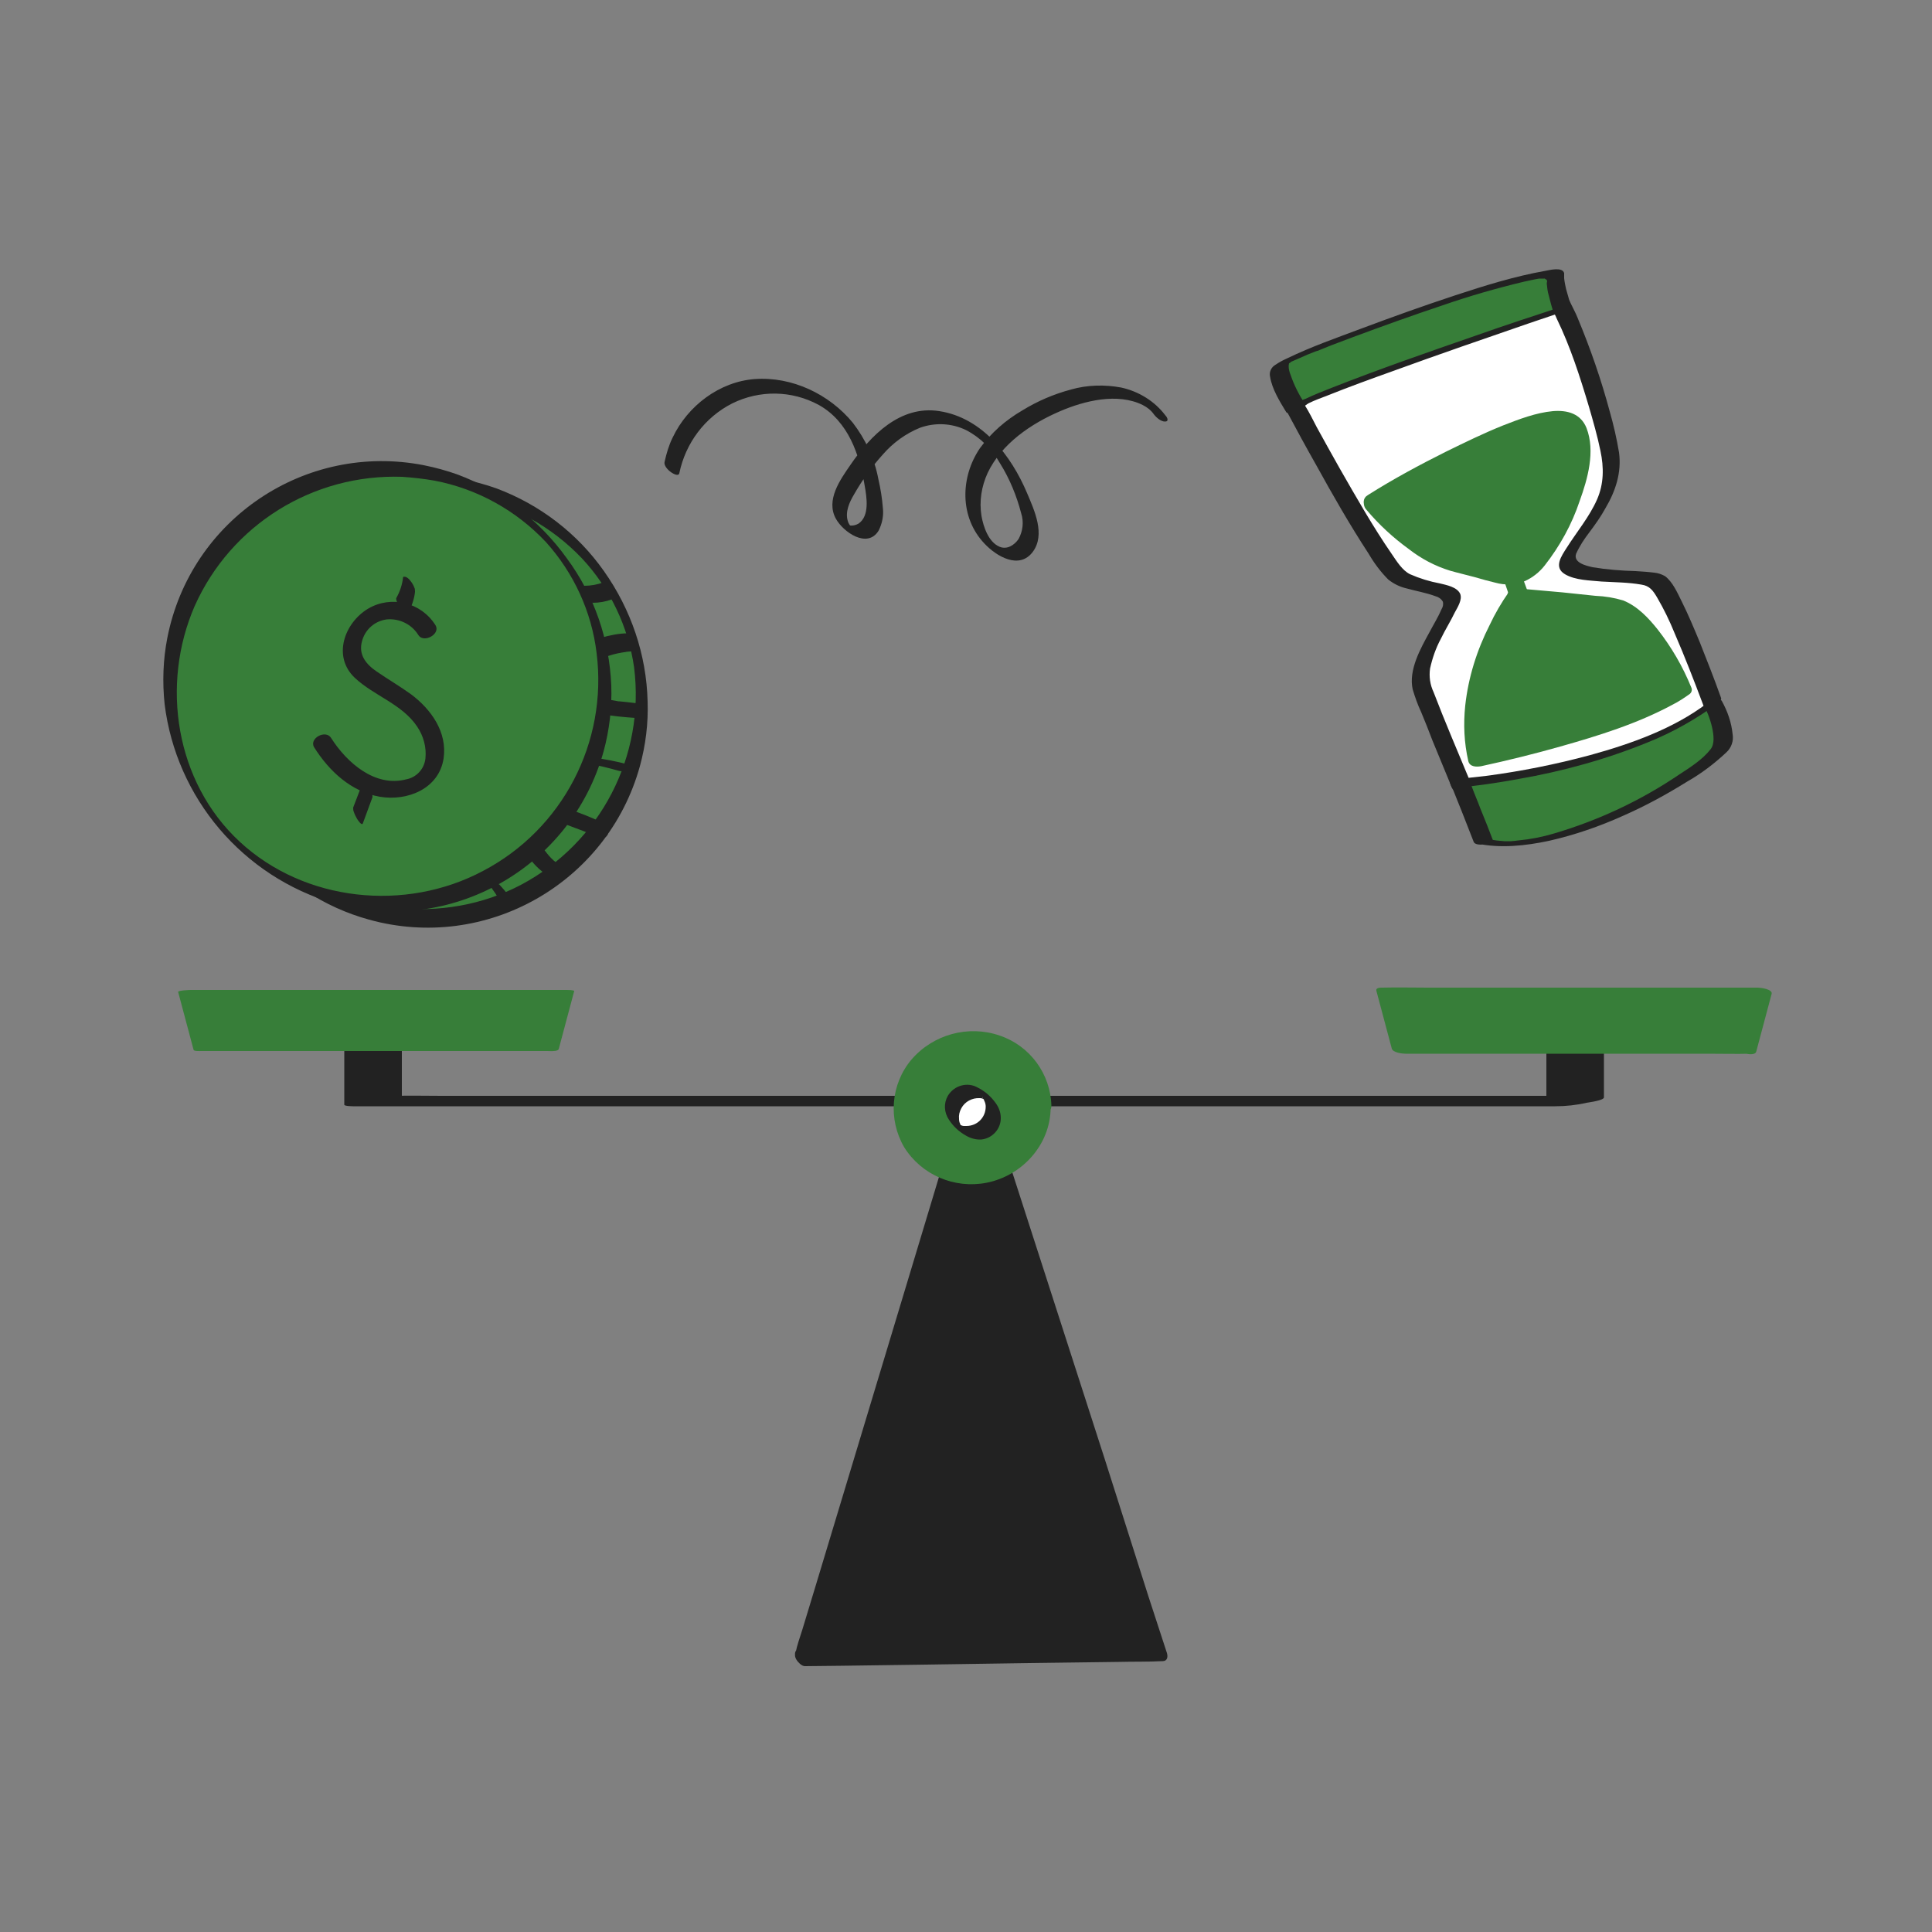 <svg transform="scale(1)" version="1.1" id="w86om1MtId" xmlns="http://www.w3.org/2000/svg" xmlns:xlink="http://www.w3.org/1999/xlink" x="0px" y="0px" viewBox="0 0 500 500" xml:space="preserve" class="pbimage_pbimage__wrapper__image__0LEis false"><rect x="0" y="0" width="500" height="500" fill="#808080" stroke="none"/><title>Break even</title><style type="text/css"> .st0{fill:#377E39;} .st1{fill:#222;} .st2{fill:#FFFFFF;}
 .st2{fill:#FFFFFF;}
 .st1{fill:#222;}
 .st0{fill:#377E39;}</style><g id="hourglass"><path class="st0" d="M384,217.9c0,0-4.8-12.4-6.1-15.4s65.3-20.7,65.3-20.7s3.7,6.5,2.6,11.2S405.4,222.6,384,217.9z" fill="#377E39"></path><path class="st1" d="M386.5,217.8c-1.1-2.9-2.2-5.7-3.4-8.6c-0.7-1.9-1.5-3.7-2.2-5.6c-0.2-0.4-0.4-0.9-0.6-1.4
		c0-0.2-0.1,0.1,0.1-0.2s0.5-0.4,0.3-0.3c0.3-0.2,0.5-0.3,0.8-0.5c0.8-0.4,1.6-0.8,2.4-1.1c1.9-0.8,4.9-1.8,7.3-2.6
		c14-4.7,28.3-8.6,42.5-12.5c3.7-1,7.5-2,11.2-3l-4.3-0.2c1.1,2,2,4.3,2.5,6.5c0.4,1.9,0.7,4.2-0.4,5.6c-2.1,2.7-5.3,4.7-8.2,6.6
		c-9.9,6.7-20.8,11.8-32.3,15.2c-3,0.9-6.1,1.5-9.2,1.8c0.1,0,0.4,0-0.1,0l-0.7,0.1l-1.1,0.1h-1.8c-1.3-0.1-2.5-0.2-3.7-0.5
		c-1.2-0.2-2.4-0.2-3.5,0.2c-0.8,0.3-0.9,0.7,0.1,0.9c6.1,1.3,12.6,0.6,18.7-0.7c6.6-1.5,13-3.7,19.2-6.5c5.7-2.5,11.2-5.5,16.5-8.8
		c3.7-2.1,7.1-4.7,10.2-7.6c1.3-1.2,1.9-3,1.6-4.7c-0.3-3-1.3-5.9-2.8-8.6c-0.6-1-3.4-0.4-4.3-0.2c-10.1,2.7-20.2,5.5-30.3,8.4
		c-7.3,2.1-14.7,4.3-21.9,6.7c-2.7,0.9-5.4,1.8-8.1,2.8c-1.8,0.6-3.5,1.4-5.1,2.4c-0.3,0.2-0.7,0.5-0.7,0.9c0.2,0.7,0.5,1.5,0.9,2.1
		c0.4,1,0.8,2,1.2,3c1.4,3.4,2.7,6.9,4.1,10.4C382,219.3,386.7,218.2,386.5,217.8z" fill="#222"></path><path class="st2" d="M335.4,105.6c0,0,21.7,40.8,26.8,43.8s14.7,2.5,13.5,6.5s-10.1,15.7-7.7,22.3s9.9,24.3,9.9,24.3
		s42.9-3.6,65.3-20.7c0,0-10.5-29.7-14.8-31.7s-25.6,0.2-22.6-6.2s12.4-14.3,11.1-24.9s-11.7-41.2-14.3-41.2S347.5,93.9,335.4,105.6
		z" fill="#FFFFFF"></path><path class="st1" d="M333.2,106.8c2.4,4.5,4.9,9.1,7.4,13.5c4.3,7.8,8.7,15.5,13.6,23c1.4,2.4,3.1,4.7,5.1,6.7
		c1.4,1.1,3,1.9,4.8,2.3c2.5,0.7,5,1.1,7.4,2c0.8,0.2,1.5,0.7,1.9,1.4c0.2,0.7,0,1.4-0.3,1.9c-0.9,2.1-2.1,4-3.2,6.1
		c-2.3,4.2-5.4,9.7-4.3,14.7c0.6,2,1.3,4,2.2,5.9c1,2.4,2,4.9,2.9,7.3c1.6,3.8,3.1,7.6,4.7,11.4l0.3,0.7c0.1,0.3,0.7,0.2,0.9,0.2
		c5.5-0.5,11-1.3,16.4-2.3c11.5-2,22.7-5.1,33.5-9.5c6.5-2.6,12.6-6.1,18.2-10.2c0.3-0.3,0.9-0.8,0.7-1.3c-1.7-4.8-3.6-9.6-5.5-14.4
		c-1.5-3.6-3-7.2-4.7-10.6c-1.1-2.2-2.3-5-4.3-6.5c-0.9-0.5-1.8-0.8-2.8-0.9c-1.6-0.2-3.2-0.3-4.8-0.4c-3.7-0.1-7.5-0.4-11.1-1
		c-1.8-0.4-5.1-1.2-4.3-3.5c0.9-2,2.1-3.8,3.4-5.5c1.5-2,3-4.1,4.2-6.3c2.6-4.4,4.2-9.2,3.5-14.4c-0.6-3.6-1.4-7.1-2.4-10.6
		c-2.2-8.2-5-16.3-8.3-24.2c-0.5-1.3-1.2-2.5-1.8-3.8c-0.3-0.8-0.9-1.5-1.5-2c-1-0.6-3,0.2-4,0.5c-6,1.6-11.8,3.5-17.6,5.5
		c-8.4,2.8-16.8,5.9-25,9.4c-7.2,3-14.6,6.3-21,10.8c-1.2,0.8-2.3,1.8-3.4,2.8c-0.5,0.4-1.2,1.3-0.2,1.5s2.5-0.7,3.2-1.3
		c0.4-0.4,0.9-0.8,1.3-1.2c0.1-0.1,1-0.8,0.5-0.4l0.9-0.7c0.6-0.4,1.2-0.8,1.9-1.2l0.5-0.3c-0.1,0.1-0.4,0.3,0,0l1.4-0.8
		c3.2-1.8,6.5-3.5,9.9-5c7.8-3.5,15.9-6.6,23.9-9.4c6.5-2.3,13.1-4.5,19.8-6.4c0.9-0.3,1.9-0.5,2.8-0.8l1-0.2c-0.5,0.1-0.1,0,0.3,0
		c0.1,0,0.1,0,0.2,0c-0.2,0.1-0.5-0.1-0.5,0c0-0.1,0.4,0.3,0.1,0c0.1,0.2,0.3,0.3,0.4,0.5c0.6,0.8,1.1,1.7,1.5,2.7
		c3.5,7.2,6,15,8.3,22.7c1.1,3.8,2.2,7.6,3,11.5c0.9,4.3,0.9,8.5-0.9,12.6c-2,4.5-5.2,8.3-7.8,12.4c-1.4,2.2-3.5,5.1-0.5,6.9
		c2.7,1.6,6.5,1.6,9.5,1.9c3.4,0.2,6.9,0.2,10.3,0.8c2.1,0.3,3,1.5,4.1,3.4c1.7,2.9,3.2,6,4.5,9.2c2.6,6,5,12.2,7.3,18.3l0.4,1.1
		l0.7-1.3c-8.7,6.6-19.7,10.5-30.2,13.4c-8.9,2.4-17.9,4.2-27,5.4c-1.8,0.2-3.6,0.4-5.4,0.6l1,0.2c-3.1-7.5-6.3-14.9-9.2-22.5
		c-0.9-1.9-1.2-4-0.9-6.1c0.6-2.7,1.5-5.3,2.8-7.7c1.1-2.3,2.5-4.5,3.6-6.8c0.7-1.3,2-3.3,1.4-4.8c-0.8-1.8-3.6-2.3-5.2-2.7
		c-2.7-0.5-5.3-1.3-7.8-2.4c-2-1-3.4-3.3-4.7-5.2c-4.9-7.1-9.2-14.7-13.5-22.2c-2-3.5-3.9-7-5.9-10.6c-1-1.9-1.9-3.8-3.1-5.7
		l-0.1-0.3C337,103.2,332.6,105.6,333.2,106.8z" fill="#222"></path><path class="st0" d="M335.4,105.6c0,0-5.4-8.6-4-10.9s43.7-17.5,56.6-20.9s14.9-3.4,14.7-1.7s1.7,7.9,1.7,7.9
		S338.6,102.2,335.4,105.6z" fill="#377E39"></path><path class="st1" d="M337.7,104.5c-1.5-2.3-2.8-4.8-3.7-7.5c-0.3-0.7-0.5-1.5-0.5-2.3c0-0.2,0.1-0.5,0.1-0.7s0.1-0.1-0.2,0.1
		c0.3-0.3-0.4,0.3-0.1,0.1l0.3-0.2c-0.8,0.5,0.3-0.1,0.5-0.3c0.6-0.3-0.6,0.3,0.1-0.1l0.7-0.3l1.6-0.7c1.3-0.6,2.5-1.1,3.8-1.6
		l0.6-0.2h0.1l1.2-0.5l2.5-1c1.8-0.7,3.5-1.3,5.3-2c7.8-2.9,15.6-5.7,23.4-8.3c6.9-2.4,13.9-4.4,21-6.1c0.9-0.2,1.9-0.4,2.8-0.6
		l1.1-0.2h0.5c0.4,0-0.2,0,0.1,0h0.7c0.3,0,0-0.1,0.3,0.1s0.2,0,0.4,0.3s0,0.4,0,0.9c0.1,1,0.2,2,0.5,3c0.4,1.6,0.8,3.1,1.3,4.7
		l2.6-1.9c-7.6,2.5-15.3,5-22.9,7.7c-12.4,4.3-24.8,8.6-37,13.4c-2.3,0.9-4.6,1.8-6.9,2.9c-1.7,0.6-3.3,1.6-4.6,2.8
		c-0.8,0.8,0.9,0.6,1.2,0.5c1.1-0.3,2.2-0.8,3-1.6c-0.5,0.5-0.2,0.2-0.1,0.1s-0.5,0.4-0.2,0.1c0.2-0.1,0.6-0.2-0.2,0.1
		c0.1,0,0.2-0.1,0.4-0.2s1.2-0.5,0.2-0.1c0.4-0.1,0.7-0.3,1-0.5c0.8-0.4,1.7-0.8,2.5-1.1l1.3-0.5l0.8-0.3l0.5-0.2
		c5.5-2.2,11-4.2,16.6-6.2c11.8-4.3,23.7-8.4,35.6-12.5c2.7-0.9,5.3-1.8,8-2.7c0.4-0.2,2.9-1.1,2.6-1.9c-0.4-1.4-0.8-2.8-1.2-4.2
		c-0.2-0.9-0.4-1.8-0.5-2.8c0-0.4,0-0.9,0-1.3c-0.4-1.7-3.8-0.8-4.9-0.6c-7.9,1.4-15.6,3.8-23.2,6.3c-8.2,2.7-16.3,5.6-24.3,8.6
		c-6.4,2.4-13,4.7-19.2,7.7c-1.1,0.5-2.1,1-3.1,1.7c-1.1,0.6-1.7,1.9-1.4,3.1c0.5,3.2,2.5,6.4,4.2,9.2
		C333.8,107.6,338.2,105.3,337.7,104.5z" fill="#222"></path><path class="st0" d="M355.1,130.4c0,0,10.5,12.7,21.9,15.4s13.5,4.7,18.7,1s17-25.9,12.6-36S355.1,130.4,355.1,130.4z" fill="#377E39"></path><path class="st0" d="M353.7,132c3.2,3.8,6.9,7.2,10.9,10.1c3.2,2.5,6.8,4.4,10.7,5.6c2.1,0.6,4.3,1.1,6.5,1.7
		c1.7,0.5,3.5,1,5.2,1.4c2.5,0.7,5.2,0.6,7.6-0.4c2-0.9,3.8-2.3,5.2-4.1c3.9-5,7-10.6,9-16.6c2.1-5.8,4.1-12.9,1.8-18.9
		c-1.5-3.8-5-4.7-8.7-4.4c-4.4,0.4-8.8,2.1-12.9,3.7c-5,2-9.9,4.4-14.8,6.8c-6.8,3.4-13.5,7-20,11.1l-0.3,0.2
		c-2.4,1.4,0.1,5.8,2.5,4.4c5-3.1,10.2-6,15.4-8.8c4.5-2.4,9.1-4.8,13.8-6.9c4.2-2,8.5-3.7,13-4.9c0.9-0.2,1.8-0.5,2.8-0.6l1.2-0.2
		l0.6-0.1c0.2,0,0.9-0.1,0.2,0c0.7,0,1.4,0,2,0.1c0.1,0,0.6,0.1,0.2,0s0.1,0,0.2,0.1s0.2,0.1,0.3,0.1c0.5,0.1-0.4-0.3,0,0
		c0.1,0.1,0.2,0.2,0.3,0.2c0.4,0.2-0.5-0.4-0.1-0.1c0.1,0.1,0.1,0.2,0.2,0.2c-0.6-0.9-0.2-0.2-0.1-0.1s0.2,0.3,0,0s0,0,0,0.2
		s0.2,0.5,0.2,0.7c0.2,0.5,0.3,1,0.3,1.6c0.2,2.8,0,5.6-0.8,8.4c-1.6,6.1-4.1,11.9-7.5,17.1c-1.1,1.8-2.5,3.5-4,5
		c-0.4,0.4,0.1,0-0.1,0.1s-0.4,0.3-0.6,0.4c-0.5,0.3-1.1,0.7-1.7,0.9l-0.4,0.2c0.1,0,0.4-0.1,0,0c-0.2,0.1-0.4,0.1-0.6,0.2
		c-0.2,0.1-0.5,0.1-0.7,0.1c-0.5,0.1,0.1,0.1-0.5,0c-2.8-0.1-5.3-1-8.1-1.8c-3.8-1-7.6-1.8-11.1-3.8c-5.1-3-9.6-6.7-13.5-11.2
		c-0.2-0.3-0.5-0.6-0.7-0.8c-0.7-0.9-2.1-1.1-3-0.4c0,0-0.1,0.1-0.1,0.1C352.7,129.7,352.8,131.1,353.7,132z" fill="#377E39"></path><path class="st0" d="M392.7,153.8c0,0-15.6,21.1-10.4,42.8c0,0,17-3.6,32-8.6s21-9.6,21-9.6s-8.9-21.2-19-22.3
		S392.7,153.8,392.7,153.8z" fill="#377E39"></path><path class="st0" d="M390.5,153.2c-1.9,2.7-3.6,5.6-5,8.6c-3.3,6.5-5.5,13.5-6.3,20.8c-0.5,4.8-0.3,9.6,0.8,14.4
		c0.4,1.5,2.1,1.5,3.3,1.3c6.9-1.5,13.8-3.2,20.5-5.1c9.9-2.8,19.9-5.9,29-10.8c1.6-0.8,3.1-1.8,4.5-2.8c0.5-0.4,0.7-1.1,0.4-1.7
		c-2.2-5.4-5.1-10.4-8.7-15c-2.4-3-5.2-6-8.9-7.5c-2.3-0.7-4.7-1.1-7.2-1.2l-8.6-0.9c-3.8-0.3-7.5-0.7-11.3-1
		c-1-0.1-2.6,0.4-2.9,1.5s1,1.8,2,1.9c2.9,0.2,5.8,0.5,8.8,0.8c2.7,0.2,5.3,0.5,8,0.8l4.1,0.4l2.1,0.2l0.8,0.1
		c0.4,0-0.2-0.1,0.3,0.1c3,0.8,5.7,3.4,7.8,6c2.4,3,4.4,6.1,6.1,9.5c1,1.9,2,3.8,2.8,5.8l0.5-1.7c-0.1,0-0.1,0.1-0.2,0.1
		c0,0-0.2,0.1-0.2,0.1s0.5-0.3,0,0c-0.8,0.5-1.6,1-2.4,1.5c-3.4,1.9-6.9,3.5-10.5,4.9c-10.1,4-20.8,6.8-31.3,9.3
		c-2.4,0.6-4.9,1.2-7.3,1.7l3.3,1.3c-3.1-13.4,1.2-27.6,8.3-39.1c0.6-1,1.2-1.9,1.8-2.8s-0.2-2-1.2-2.2
		C392.6,151.8,391.3,152.2,390.5,153.2z" fill="#377E39"></path><path class="st0" d="M388.3,142c-0.2,2.1,5.9,21.6,8.1,21.9l2.2,0.2l-8.4-22.8L388.3,142z" fill="#377E39"></path><path class="st0" d="M386.7,140.2c0.1,1.3,0.3,2.6,0.7,3.8c0.6,2.3,1.3,4.5,2,6.7c1.4,4.1,2.8,8.7,5.4,12.2
		c0.7,0.9,1.7,2.4,2.8,2.9c0.8,0.2,1.6,0.3,2.4,0.3c0.1,0.1,0.2,0,0.1-0.1l-7.3-19.9l-1.1-2.9c-0.4-0.8-0.9-1.6-1.6-2.3
		c-0.2-0.3-1.2-1.6-1.6-1.4L386.7,140.2c-0.3,0,1.2,1.9,1.3,2.1c0.2,0.3,1.4,1.9,1.9,1.7l1.9-0.7l-3.2-3.7l6.9,18.6l1.4,3.6
		c0.1,0.3,0.1,0.5,0.3,0.4c-0.6,0.2-1.6-0.3-2.2-0.2c-0.1,0-0.1,0-0.1,0c0.3-0.1,1.2,1.2,1.5,1.6c0,0,0.4,0.4,0.2,0.2
		s0.2,0.4,0.1,0.1l-0.1-0.2c-0.2-0.4,0.1,0.1-0.1-0.1c-0.4-0.8-0.8-1.5-1.1-2.3c-0.9-2-1.6-4.1-2.3-6.2c-0.8-2.4-1.5-4.8-2.2-7.2
		c-0.5-1.3-0.8-2.7-0.8-4.1c0-0.3-0.5-0.9-0.6-1c-0.4-0.5-0.8-1-1.2-1.5C388,141.1,386.7,139.8,386.7,140.2z" fill="#377E39"></path></g><g id="coin"><circle class="st0" cx="109.8" cy="181.5" r="56.3"></circle><path class="st1" d="M121.6,128.5c11.1,2.2,21.2,7.8,29,16c7.3,7.8,12,17.7,13.5,28.2c2.9,23-8.7,45.3-29.1,56.2
		c-20.2,10.7-46.1,7.8-63.1-7.7C64,214,58.6,204.5,56.3,194c-2.4-11.1-1.2-22.7,3.4-33.2c9.3-21,30.5-34.2,53.5-33.3
		C116,127.6,118.8,128,121.6,128.5c1,0.2,0.6-1.8,0.4-2.2c-0.4-0.9-1.1-2.1-2.2-2.3c-23.7-4.7-47.8,6.2-60,27.1
		c-6.1,10.6-8.8,22.8-7.5,34.9c1.3,12.1,6.1,23.5,13.8,32.9c7.6,9.2,17.8,15.9,29.4,19.1c30.3,8.4,61.7-9.4,70.1-39.7
		c1.5-5.5,2.2-11.1,2-16.8c-0.3-12.1-4.3-23.8-11.3-33.7c-6.9-9.8-16.6-17.2-27.8-21.4c-2.8-1-5.8-1.8-8.7-2.4
		c-1-0.2-0.6,1.8-0.4,2.2C119.8,127.2,120.5,128.3,121.6,128.5z"></path><circle class="st0" cx="100.3" cy="177.7" r="56.3"></circle><path class="st1" d="M112.5,124.4c11,2.1,21.1,7.7,28.8,15.9c7.2,8,11.8,18,13.1,28.7c2.9,23.1-8.8,45.6-29.4,56.4
		c-20.1,10.7-46.2,8-63-7.6c-16.6-15.4-20.5-40.6-11.6-61c9.4-21,30.6-34.2,53.7-33.4C106.9,123.6,109.7,123.9,112.5,124.4
		c0.8,0.2-0.3-1.8-0.4-2c-0.5-0.9-1.4-1.6-2.4-2c-30.7-6-60.4,14-66.4,44.7c-1.1,5.6-1.3,11.4-0.7,17.1c3,24.4,20.3,44.7,43.9,51.6
		c30.1,8.4,61.3-9.2,69.7-39.3c1.5-5.5,2.2-11.3,2-17.1c-0.5-11.9-4.4-23.3-11.5-32.9c-7.1-9.9-17-17.5-28.3-21.7
		c-2.8-1-5.7-1.8-8.7-2.4c-0.9-0.2,0.3,1.8,0.4,2C110.7,123.4,111.5,124.1,112.5,124.4z"></path><path class="st1" d="M133.4,234.3c-1.2-1.9-2.6-3.7-4.1-5.3c-0.4-0.3-0.8-0.6-1.2-0.9c-0.6-0.3-1.1-0.6-1.7-0.8l-0.5-0.2
		c-0.2-0.1-0.4-0.1-0.7-0.1c-0.3,0.1-0.1,0.3,0,0.5c0.8,0.8,1.5,1.6,2.2,2.5l-0.2-0.2c0.6,0.8,1.2,1.7,1.7,2.5
		c0.2,0.3,0.5,0.6,0.9,0.8c0.5,0.4,1.1,0.7,1.7,0.9c0.5,0.2,0.9,0.4,1.4,0.5C133.1,234.5,133.5,234.6,133.4,234.3L133.4,234.3z"></path><path class="st1" d="M144.6,223.7c-0.6-0.4-1.2-0.9-1.8-1.4l0.5,0.4c-0.9-0.8-1.6-1.6-2.3-2.6l0.3,0.5c-0.2-0.3-0.4-0.6-0.6-0.9
		c-0.3-0.5-0.8-1-1.4-1.2c-0.6-0.3-1.2-0.3-1.9-0.1c-0.5,0.1-1,0.5-1.2,1c-0.2,0.5-0.1,1.1,0.1,1.6c1.4,2.3,3.3,4.2,5.6,5.7
		c0.5,0.4,1.2,0.6,1.9,0.6c0.6,0,1.1-0.2,1.5-0.6c0.4-0.4,0.5-1,0.4-1.5C145.5,224.6,145.2,224.1,144.6,223.7L144.6,223.7z"></path><path class="st1" d="M146.8,213.5c2.7,1,5.4,2,8.1,3.2c0.8,0.4,1.8,0.2,2.3-0.6c0.1-0.2,0.1-0.3,0.2-0.5c0-1.3-0.7-2.4-1.9-2.9
		c-2.6-1.2-5.3-2.3-8.1-3.2c-0.5-0.2-1.1-0.2-1.6,0c-0.5,0.2-0.8,0.7-0.8,1.2C144.8,211.9,145.6,213.1,146.8,213.5L146.8,213.5z"></path><path class="st1" d="M151.6,197.5c2.9,0.5,5.8,1.2,8.6,2c0.4,0.1,0.8,0.1,1.2,0.1c0.6,0,1.3-0.1,1.9-0.3c0.5-0.1,1-0.2,1.4-0.4
		c0.1,0,0.5-0.3,0.2-0.4c-3-0.9-6-1.6-9.1-2.1c-0.5-0.1-1-0.1-1.5,0c-0.6,0.1-1.3,0.2-1.9,0.4C152.2,196.8,150.7,197.3,151.6,197.5
		L151.6,197.5z"></path><path class="st1" d="M155.6,184.8c2.9,0.5,5.8,0.8,8.8,1c1.3,0,2.4-0.7,3-1.8c0.2-0.4,0.3-0.9,0.1-1.3c-0.3-0.4-0.7-0.6-1.2-0.6
		c-1.4-0.1-2.7-0.2-4.1-0.4c-0.6-0.1-1.3-0.1-2-0.2H160l-0.5-0.1l-1.1-0.2c-1.2-0.2-2.5,0.3-3.2,1.3c-0.3,0.4-0.5,0.9-0.5,1.4
		C154.7,184.3,155.1,184.6,155.6,184.8L155.6,184.8z"></path><path class="st1" d="M157.6,169.7c1.5-0.5,3-0.8,4.6-1h-0.3c0.8-0.1,1.6-0.1,2.3-0.2c0.9,0,0.4-1.6,0.3-2.1
		c-0.2-0.6-0.5-1.2-0.9-1.7c-0.2-0.3-0.6-0.8-1-0.8c-2.4,0-4.8,0.5-7.2,1.2c-0.3,0.1-0.3,0.8-0.3,1c0.1,0.6,0.3,1.2,0.5,1.7
		c0.2,0.5,0.6,1,1,1.5C156.9,169.6,157.2,169.9,157.6,169.7L157.6,169.7z"></path><path class="st1" d="M153.4,156c1.7,0,3.4-0.3,5-0.9c0.2-0.1,0-0.8,0-0.8c-0.2-0.6-0.4-1.1-0.7-1.6c-0.3-0.5-0.6-1-0.9-1.5
		c-0.1-0.1-0.4-0.6-0.6-0.5c-1.6,0.6-3.3,0.9-5,0.9c-0.2,0,0,0.9,0,0.8c0.2,0.6,0.4,1.1,0.7,1.6c0.3,0.5,0.6,1,0.9,1.5
		C152.9,155.7,153.1,156,153.4,156z"></path><path class="st1" d="M112.7,161.8c-3.7-5.9-11.4-7.8-17.4-4.3c-6.2,3.7-9.3,12.4-3.5,17.9c5,4.7,12.3,6.8,16.2,12.7
		c1.6,2.4,2.4,5.3,2.1,8.2c-0.3,2.7-2.3,4.9-5,5.4c-8.1,2.1-15.4-4.4-19.4-10.7c-1.4-2.3-5.8,0.1-4.4,2.4c3.9,6.2,9.6,11.5,17,12.8
		c7.2,1.2,15.3-2.1,16.5-9.9c1-6.8-3.2-12.7-8.4-16.6c-2.9-2.1-6-3.9-8.9-5.9c-2.8-1.9-4.8-4.4-3.8-7.9c0.8-3,3.3-5.2,6.4-5.6
		c3.3-0.3,6.5,1.3,8.2,4.1C109.7,166.5,114.1,164.1,112.7,161.8L112.7,161.8z"></path><path class="st1" d="M104.3,149.5c-0.2,1.8-0.8,3.6-1.7,5.2c-0.2,0.3,0.1,1,0.2,1.2c0.2,0.6,0.6,1.2,1,1.7c0.3,0.4,0.7,0.8,1.2,1
		c0.3,0.1,0.5,0.1,0.7-0.2c0.9-1.6,1.5-3.4,1.7-5.2c0-0.4,0-0.9-0.2-1.2c-0.2-0.6-0.6-1.2-1-1.7c-0.3-0.4-0.7-0.8-1.2-1
		C104.8,149.3,104.3,149.1,104.3,149.5z"></path><path class="st1" d="M94,202.2l-2.6,6.8c0,0.4,0,0.8,0.2,1.2c0.2,0.6,0.5,1.2,0.8,1.7c0.1,0.2,1.2,1.9,1.5,1.2l2.5-6.8
		c0-0.4,0-0.8-0.2-1.2c-0.2-0.6-0.5-1.2-0.8-1.7C95.3,203.2,94.2,201.5,94,202.2L94,202.2z"></path></g><g id="scale"><path class="st1" d="M175.8,122.5c1.6-7.8,6.6-14.5,13.7-18.1c7.1-3.5,15.4-3.4,22.4,0.4c7.7,4.3,10.5,12.8,11.9,21
		c0.5,2.9,1.3,7.7-1.6,9.7c-0.7,0.4-1.5,0.6-2.2,0.5c-0.4,0,0,0.1,0,0c-0.3-0.4-0.5-0.8-0.6-1.2c-0.7-2.3,0.4-4.8,1.6-6.8
		c2.1-3.7,4.6-7.2,7.5-10.4c2.6-3,5.9-5.4,9.6-6.9c3.9-1.4,8.2-1.2,11.9,0.6c3.7,1.9,6.7,4.9,8.8,8.6c2.5,4,4.3,8.4,5.5,13
		c0.7,2.2,0.4,4.6-0.7,6.6c-1.1,1.6-3,2.8-4.9,2c-2.9-1.2-4.2-5.2-4.7-8c-0.6-3.8,0-7.6,1.6-11.1c3.6-7.6,11.3-12.8,18.8-16
		c6.3-2.7,14.8-4.8,21.3-1.6c1.2,0.6,2.2,1.4,2.9,2.4c0.6,0.8,1.8,1.9,2.9,1.9s0.6-1.1,0.1-1.6c-2.8-3.7-6.9-6.2-11.4-7.2
		c-4.3-0.8-8.8-0.7-13,0.5c-4.5,1.2-8.7,3-12.6,5.4c-4.3,2.5-8.1,5.8-11,9.8c-5.1,7.5-5.3,17.9,1.2,24.7c3.1,3.3,9,6.8,12.5,2.1
		c3.3-4.5,0.4-10.7-1.5-15.2c-4.1-9.7-11.6-19.5-22.7-21.2c-10.1-1.6-17.8,6.3-23,13.9c-2.7,3.9-6.4,9.1-3.8,13.9
		c1.9,3.5,8.2,7.9,11.1,3.1c0.9-1.8,1.3-3.8,1.1-5.7c-0.2-2.6-0.6-5.1-1.2-7.7c-1-5.3-3.3-10.2-6.6-14.5c-6.1-7.4-15.7-12-25.4-11.3
		c-9.1,0.7-17.3,6.9-21.2,15.1c-1,2-1.6,4.1-2.1,6.3C171.5,121.2,175.5,123.9,175.8,122.5L175.8,122.5z"></path><path class="st1" d="M400.2,262.7v23.2l12.6-2.3H114.3c-4,0-8.1-0.1-12.1,0c-0.2,0-0.4,0-0.5,0l2.3,0.4v-23.2c0-0.9-6.9,0-7.6,0
		c-1.8,0.2-3.5,0.6-5.2,1c-0.4,0.1-2.1,0.4-2.1,0.9v23.2c0,0.4,2.4,0.4,2.3,0.4h298.5c4,0,8.1,0,12.1,0h0.5c2.7,0,5.5-0.3,8.1-0.9
		c0.5-0.1,4.5-0.6,4.5-1.4v-23.2c0-0.9-6.9,0-7.5,0c-1.8,0.2-3.5,0.6-5.2,1C401.9,261.8,400.2,262.1,400.2,262.7L400.2,262.7z"></path><polygon class="st1" points="207.7,429.1 300.3,427.8 252.7,280.3 	"></polygon><path class="st1" d="M208.4,431.2l9.2-0.1l22.1-0.3l26.7-0.4l23.1-0.3c3.8-0.1,7.5,0,11.3-0.2h0.1c1.2,0,1.4-1.1,1.1-2.1l-4.8-14.7
		L286,377.9l-13.7-42.5l-11.9-36.9c-1.9-6-3.7-12-5.8-17.9c0-0.1,0-0.2-0.1-0.2c-0.4-1.4-3.1-3.6-3.8-1.3l-4.5,14.9l-10.7,35.5
		l-13,43.1l-11.2,37.1l-3.7,12.2c-0.6,1.9-1.3,3.8-1.7,5.8l-0.1,0.2c-0.6,1.9,3.2,4.9,3.9,2.3l4.5-14.9l10.7-35.5l13-43.1l11.2-37.1
		l3.7-12.2c0.6-1.9,1.3-3.8,1.7-5.8c0-0.1,0-0.2,0.1-0.2l-3.8-1.3l4.7,14.7l11.4,35.3l13.7,42.5l11.9,36.9l3.9,12.1
		c0.5,1.9,1.1,3.9,1.9,5.8c0,0.1,0.1,0.2,0.1,0.2l1.1-2.1l-9.2,0.1l-22.1,0.3l-26.8,0.4l-23.1,0.3c-3.8,0.1-7.5,0-11.3,0.2H207
		C204.3,426.9,206.5,431.3,208.4,431.2z"></path><ellipse class="st0" transform="matrix(0.16 -0.987 0.987 0.16 -71.526 489.251)" cx="251.8" cy="286.7" rx="17.9" ry="17.9"></ellipse><path class="st0" d="M267.2,286.6c0.1,6.6-3.9,12.6-10,15.1c-6.2,2.2-13.1,0.2-17.2-4.9c-4.2-5.3-4.8-12.7-1.4-18.6
		c3.2-5.6,9.7-8.5,16-7.2c7.6,1.6,12.5,8.5,12.6,16.1c0,1.2,1.9,1.6,2.8,1.4c1.2-0.1,2.1-1.1,2.1-2.3c-0.2-8.3-5.6-15.6-13.4-18.2
		c-8.1-2.8-17.2-0.3-22.8,6.2c-5.4,6.4-6.1,15.5-1.9,22.7c4.5,7.2,13,10.8,21.3,9.2c9.2-1.8,16.5-9.8,16.6-19.3c0-1.1-0.9-2-2-2
		c0,0-0.1,0-0.1,0C269,284.7,267.2,285.3,267.2,286.6z"></path><circle class="st2" cx="251.7" cy="287.8" r="5.3"></circle><path class="st1" d="M255.1,286.4c0,2.8-2.2,5-5,5c-0.2,0-0.4,0-0.7,0c-0.2,0-0.5-0.1-0.7-0.2c-0.1,0-0.5-0.2-0.1,0l-0.3-0.1
		c-0.4-0.2,0.3,0.2,0,0s-0.4-0.3,0.1,0.1c-0.4-0.3,0.4,0.3,0.1,0.1l0.2,0.2c-0.2-0.2-0.1-0.1,0.1,0.1c-0.2-0.3,0,0.1,0.1,0.1
		c-0.1-0.1-0.2-0.2-0.2-0.4c-0.2-0.2,0,0,0,0c-0.1-0.1-0.1-0.2-0.2-0.4c-0.2-0.4-0.3-0.9-0.3-1.3c-0.1-1,0.1-1.9,0.6-2.8
		c0.9-1.7,2.8-2.7,4.7-2.6c0.2,0,0.5,0,0.7,0.1c0.1,0,0.2,0.1,0.3,0.1l0.2,0.1c-0.2-0.1-0.2-0.1,0,0c0.1,0,0.2,0.1,0.2,0.1
		c-0.2-0.1-0.3-0.2-0.1,0s0.2,0.1-0.1-0.1c0.1,0.1,0.4,0.3-0.2-0.2c0.4,0.3-0.4-0.4-0.1-0.1l-0.2-0.2c0.1,0.2,0.1,0.1,0-0.1
		c0.1,0.1,0.2,0.2,0.2,0.4c0.2,0.4-0.1-0.3,0.1,0.1c0.1,0.1,0.1,0.2,0.2,0.4C255,285.4,255.1,285.9,255.1,286.4
		c0.1,0.5,0.3,0.8,0.6,1.1c0.4,0.5,0.9,1,1.4,1.3c0.2,0.1,1.9,1.3,1.9,0.5c0-1.4-0.5-2.7-1.3-3.8c-1.2-1.7-2.8-3.1-4.6-4
		c-2.7-1.6-6.2-0.6-7.8,2.1c-1.1,1.9-1,4.3,0.3,6.2c1.1,1.7,2.6,3.1,4.4,4.1c1.2,0.7,2.6,1.1,4,1c2.8-0.3,5-2.7,5-5.5
		c-0.1-0.4-0.3-0.8-0.6-1.1c-0.4-0.5-0.9-0.9-1.4-1.3C256.8,286.7,255.1,285.6,255.1,286.4z"></path><polygon class="st0" points="142.2,271.6 52.7,271.6 48.7,256.5 146.2,256.5 	"></polygon><path class="st0" d="M142.9,271.2H64.4c-3.6,0-7.3-0.1-10.9,0h-0.2l1.8,0.3l-4-15l-3.2,0.5h85.4c3.9,0,7.9,0.1,11.9,0h0.2l-1.8-0.3
		l-4,15c0,0.1,4.7,0.8,5-0.2l4-15c0.1-0.3-1.8-0.3-1.8-0.3H61.4c-4,0-7.9,0-11.9,0h-0.2c-0.1,0-3.2,0.1-3.2,0.5l4,15
		c0.1,0.4,1.7,0.3,1.8,0.3h78.4c3.6,0,7.3,0,10.9,0h0.1c0.4,0,2.9,0.1,3.1-0.4S143.1,271.2,142.9,271.2z"></path><polygon class="st0" points="452,271.8 362.5,271.8 358.5,256.7 456,256.7 	"></polygon><path class="st0" d="M450.9,270.7h-78.4c-3.6,0-7.3-0.1-10.9,0h-0.2l3.5,1.3l-4-15l-1.3,0.8H445c3.9,0,7.9,0.2,11.9,0h0.2l-3.5-1.6
		l-4,15c-0.3,1.2,4.5,2.4,4.9,1l4-15c0.3-1.2-2.9-1.6-3.5-1.6h-85.4c-4,0-7.9-0.1-11.9,0h-0.2c-0.5,0-1.5,0.1-1.3,0.8l4,15
		c0.3,1,2.7,1.3,3.5,1.3H442c3.6,0,7.3,0.1,10.9,0h0.1c0.7,0,1.8-0.3,1.1-1.1S451.9,270.7,450.9,270.7z"></path></g></svg>